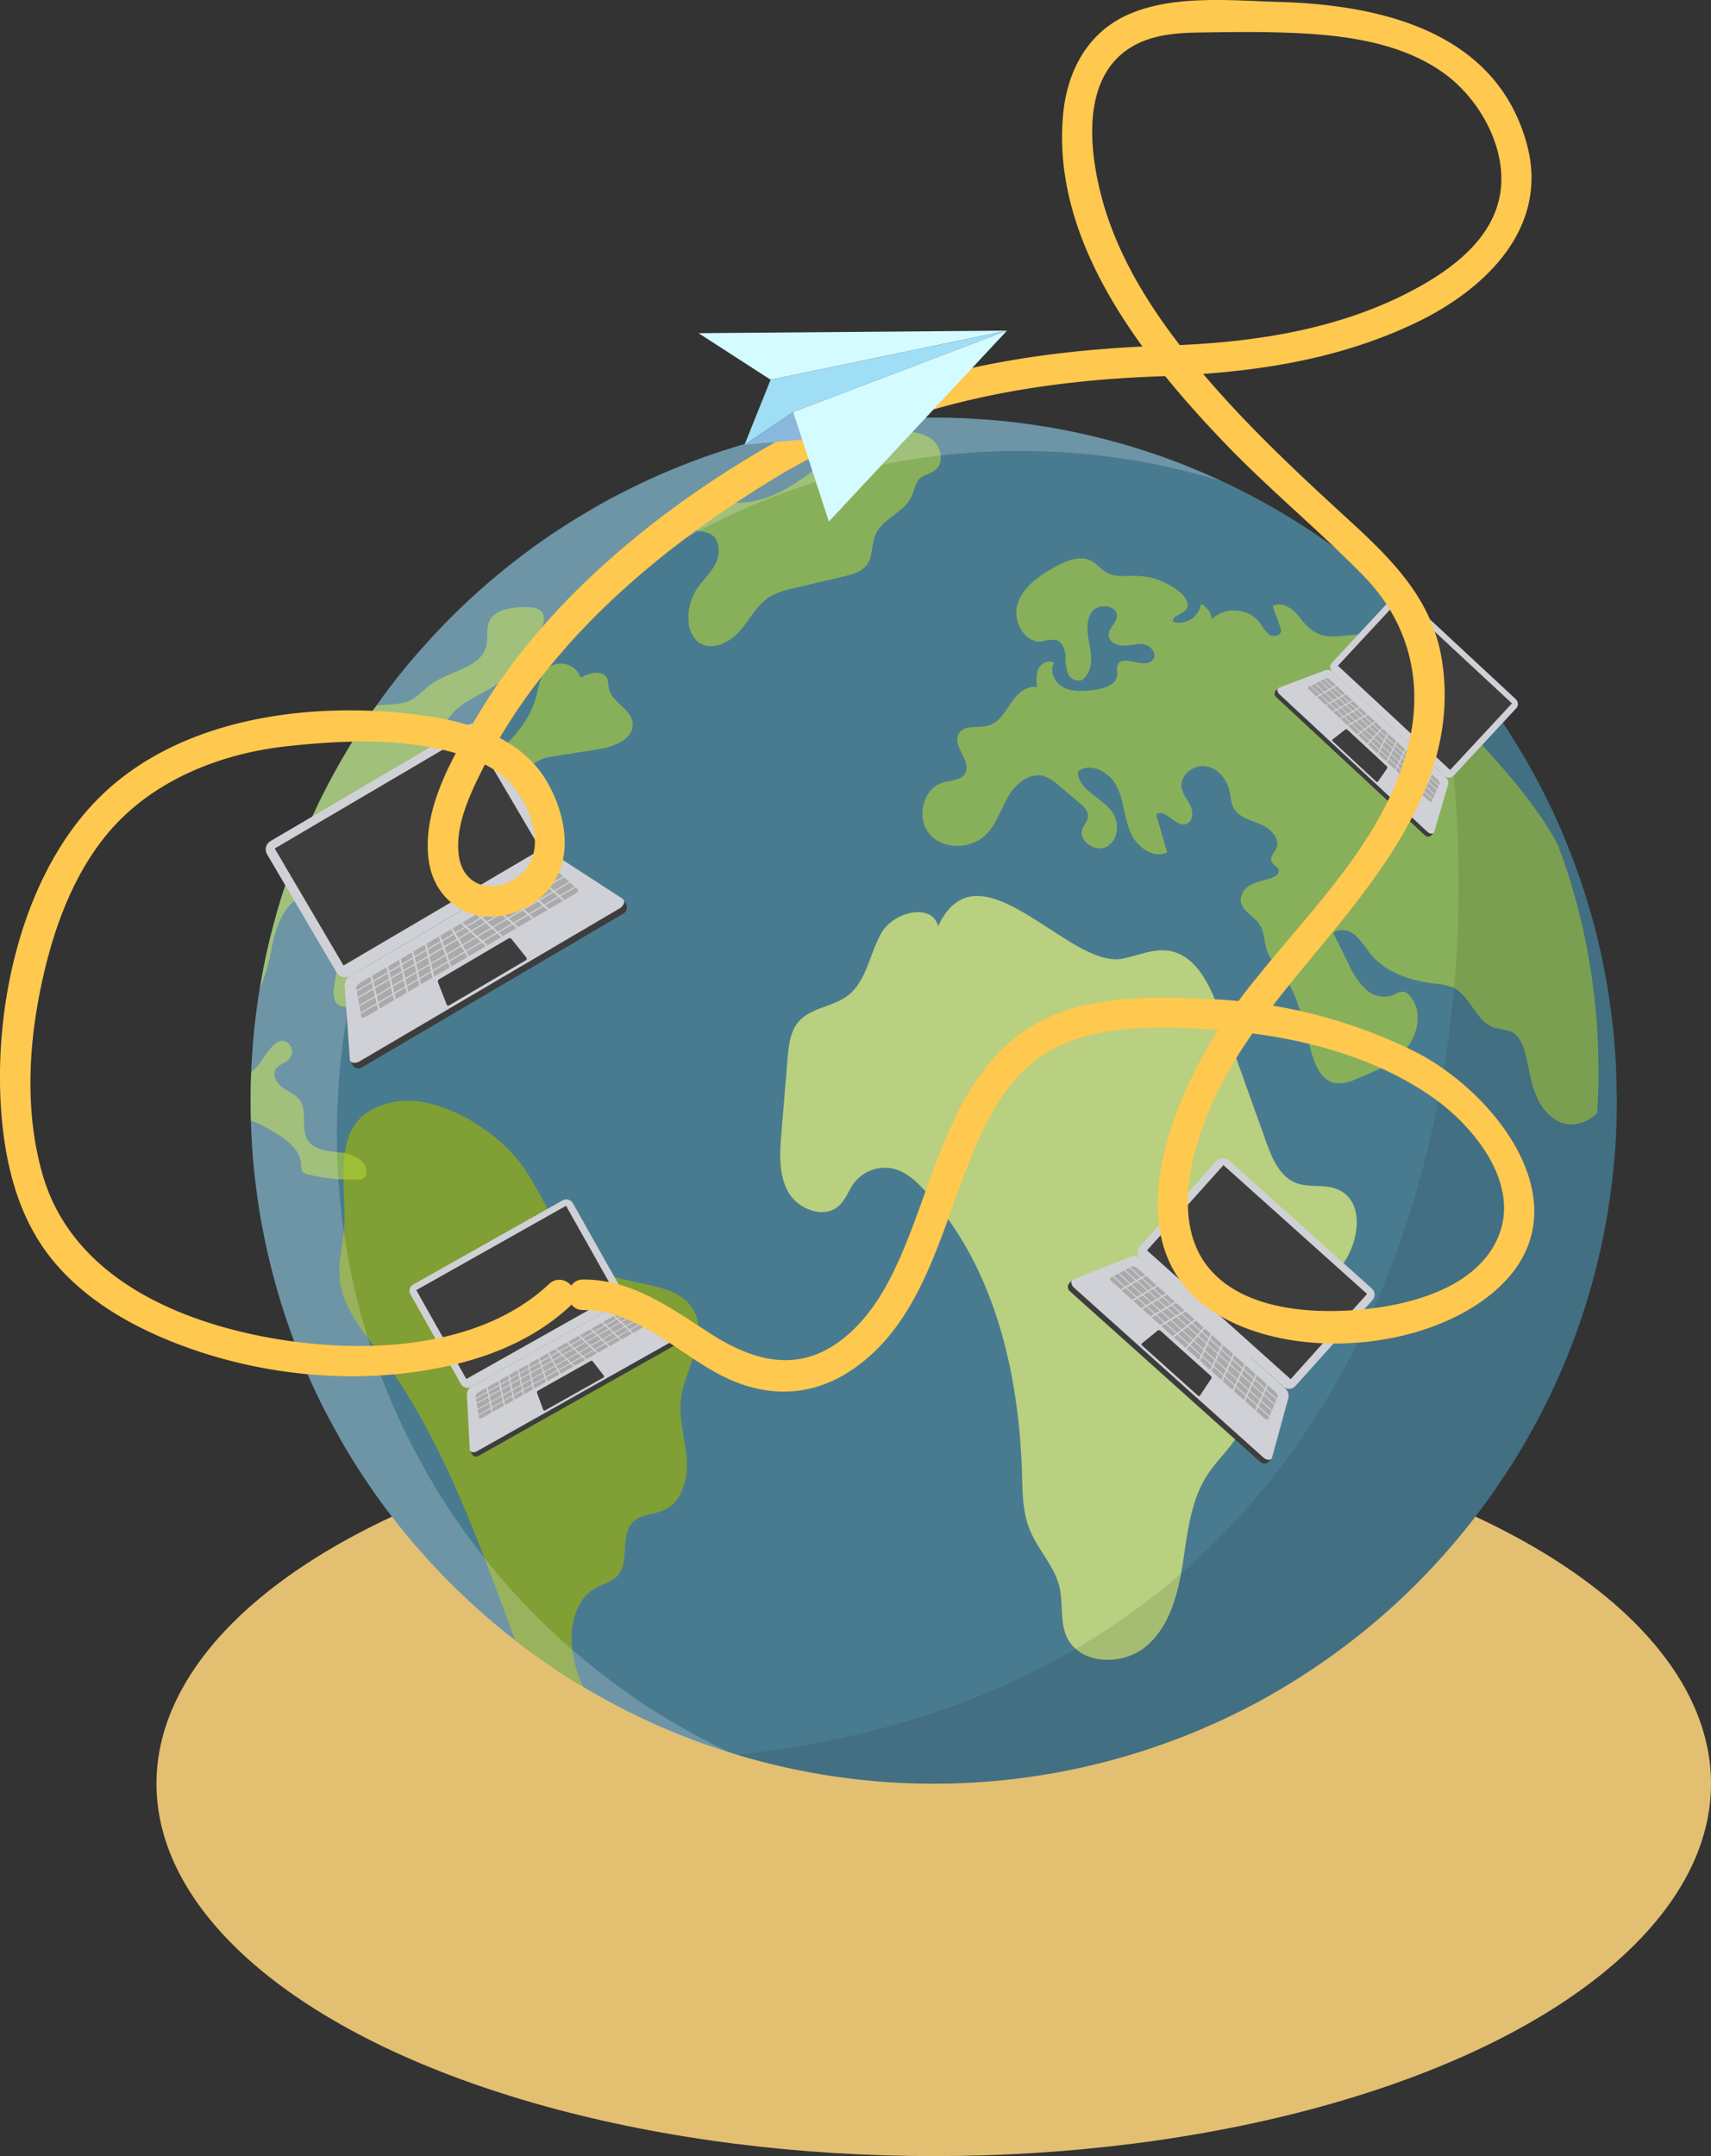 <svg xmlns="http://www.w3.org/2000/svg" width="318.301" height="401.079" viewBox="0 0 318.301 401.079"><rect x="0" y="0" width="318.301" height="401.079" fill="#333333" stroke="none"/><defs><style>.a{fill:#e3bf72;}.b{fill:#497b90;}.c{fill:#89a527;opacity:0.86;}.d{fill:#cbdf7d;opacity:0.85;}.e{fill:#b3d336;opacity:0.6;}.f{fill:#fff;opacity:0.2;}.g{opacity:0.1;}.h{fill:#ce521f;}.i{fill:#ebebeb;}.j{fill:#8e96a3;}.k{fill:#3d3d3d;}.l{fill:#d0d1d6;}.m{fill:#aaa;}.n{fill:#ffc84f;}.o{fill:#d4fbff;}.p{fill:#a0def5;}.q{fill:#8ab8dc;}</style></defs><g transform="translate(-850.576 -228.338)"><ellipse class="a" cx="144.597" cy="69.278" rx="144.597" ry="69.278" transform="translate(879.684 490.862)"/><g transform="translate(897.204 305.986)"><path class="b" d="M1153.995,437.454c0,2.816-.1,5.592-.261,8.367v.02c-.2,2.917-.5,5.813-.885,8.67a125.621,125.621,0,0,1-20.657,54.065c-.9,1.388-1.871,2.735-2.857,4.083-1.931,2.615-3.942,5.169-6.074,7.623a123.435,123.435,0,0,1-9.654,10.077,125.354,125.354,0,0,1-15.789,12.55,127.154,127.154,0,0,1-11.243,6.779h-.021a127.137,127.137,0,0,1-96.243,9.453,125.073,125.073,0,0,1-28.582-12.612c-.784-.462-1.548-.925-2.312-1.407-2.193-1.368-4.324-2.816-6.416-4.324-1.328-.946-2.635-1.911-3.922-2.937h-.02q-4.556-3.529-8.75-7.441a125.811,125.811,0,0,1-8.991-9.253c-2.072-2.333-4.042-4.766-5.893-7.261-1.991-2.594-3.842-5.289-5.612-8.045-1.428-2.233-2.8-4.505-4.043-6.818a121.708,121.708,0,0,1-7.763-16.654,126.628,126.628,0,0,1-8.086-40.327c-.021-.3-.021-.583-.021-.885-.04-1.227-.06-2.474-.06-3.721,0-1.529.02-3.077.08-4.586,0-.241.02-.463.04-.7v-.02c.1-2.656.281-5.25.543-7.865.261-2.554.6-5.088,1.025-7.582a124.476,124.476,0,0,1,4.526-18.6,125.73,125.73,0,0,1,11.023-24.579c1.91-3.279,3.962-6.477,6.175-9.554,1.227-1.77,2.514-3.48,3.842-5.169,1.568-1.971,3.177-3.9,4.887-5.793a126.657,126.657,0,0,1,15.81-14.985c.985-.784,1.991-1.568,3.016-2.333,1.167-.865,2.333-1.729,3.54-2.555.986-.683,1.952-1.347,2.957-1.99.362-.241.7-.483,1.067-.7.945-.6,1.89-1.187,2.855-1.77h.02c1.026-.644,2.052-1.247,3.1-1.83,1.006-.583,2.031-1.147,3.057-1.689l.121-.061c1.066-.563,2.151-1.106,3.238-1.649,1.006-.5,2.032-.986,3.078-1.469,1.227-.563,2.473-1.126,3.74-1.649,1.006-.423,2.032-.845,3.057-1.247l.182-.061c1.126-.442,2.232-.865,3.379-1.267a.153.153,0,0,1,.081-.04c1.106-.382,2.253-.764,3.379-1.146h.02c1.388-.443,2.776-.885,4.2-1.287.844-.241,1.709-.483,2.574-.7q1.3-.362,2.594-.663,2.776-.664,5.612-1.207c.765-.161,1.549-.3,2.313-.423.9-.161,1.79-.3,2.7-.442.885-.141,1.79-.261,2.695-.382s1.811-.221,2.715-.322c.865-.1,1.73-.181,2.615-.241,3.7-.342,7.442-.5,11.223-.5,1.428,0,2.855.02,4.284.08,1.368.04,2.735.1,4.083.2,1.307.08,2.6.182,3.882.3.584.061,1.147.1,1.71.181.241.02.483.041.7.08,1.952.221,3.882.483,5.793.8.462.061.925.141,1.368.221a.847.847,0,0,1,.2.041c1.026.161,2.052.362,3.078.563.04.02.1.02.14.04,2.676.543,5.331,1.167,7.946,1.87,1.327.363,2.634.724,3.942,1.126s2.614.825,3.9,1.267c1.288.422,2.555.885,3.822,1.368,1.146.423,2.272.885,3.4,1.348.985.4,1.971.825,2.956,1.247.7.3,1.389.623,2.072.945a1.875,1.875,0,0,1,.343.161c.764.343,1.529.7,2.272,1.087.6.282,1.187.583,1.77.885,1.167.583,2.333,1.207,3.479,1.85a8.6,8.6,0,0,1,.825.463c.542.281,1.066.583,1.609.9.663.382,1.327.765,1.99,1.187.664.382,1.308.8,1.971,1.207.644.4,1.308.8,1.951,1.247.645.422,1.267.844,1.911,1.287,2.575,1.729,5.089,3.58,7.523,5.531h.02c.886.7,1.75,1.407,2.6,2.131.7.584,1.387,1.167,2.072,1.77.7.6,1.388,1.228,2.071,1.85.785.7,1.549,1.408,2.293,2.152.9.845,1.79,1.73,2.655,2.615.523.543,1.066,1.086,1.569,1.649.181.182.362.362.522.543a.58.58,0,0,1,.182.2c.623.663,1.247,1.327,1.83,2.011a7.277,7.277,0,0,1,.543.6c.563.645,1.126,1.287,1.67,1.931a.02.02,0,0,1,.02.021c.563.623,1.087,1.246,1.569,1.89.463.563.925,1.126,1.368,1.689.644.8,1.267,1.63,1.89,2.474.785,1.046,1.569,2.092,2.313,3.178.583.824,1.167,1.689,1.73,2.534q1.357,2.053,2.655,4.164a123.886,123.886,0,0,1,10.258,20.857c.121.3.222.6.342.9v.02q1.81,4.827,3.218,9.8a123.208,123.208,0,0,1,3.641,17.7c.2,1.428.362,2.856.5,4.3.362,3.58.563,7.18.583,10.841C1153.995,436.287,1153.995,436.87,1153.995,437.454Z" transform="translate(-899.841 -310.377)"/><path class="c" d="M981.892,511.258c.262,3.7-.824,8.005-4.183,9.554-1.87.845-4.223.744-5.732,2.152-2.676,2.535-.483,7.764-3.158,10.3a13.738,13.738,0,0,1-3.4,1.791c-6.014,3.037-5.853,11.887-3.057,18.021.1.221.2.423.3.644-.784-.462-1.548-.925-2.312-1.407-2.193-1.368-4.324-2.816-6.416-4.324-1.328-.946-2.635-1.911-3.922-2.937h-.02c-6.94-18.625-13.477-37.632-25.344-53.482-3.117-4.144-6.7-8.367-7.28-13.516-.4-3.641.8-7.281.864-10.962.041-2.535-.14-5.209-.181-7.764a32.687,32.687,0,0,1,.221-4.927c.624-4.426,2.7-8.026,8.729-9.394,8.327-1.89,19.268,5.009,23.954,11.284,5.23,7.02,7.7,16.956,15.709,20.476,5.733,2.514,13.879,1.609,16.674,7.221,2.494,5.028-1.85,10.68-2.514,16.251C980.4,503.917,981.61,507.578,981.892,511.258Z" transform="translate(-900.775 -317.566)"/><path class="d" d="M1033.3,410.066c-1.056-4.4-8.2-2.748-10.487,1.158s-2.766,9.081-6.386,11.792c-2.762,2.069-6.811,2.192-9.068,4.8-1.587,1.836-1.859,4.432-2.06,6.851q-.573,6.935-1.148,13.872c-.309,3.729-.564,7.719,1.282,10.974s6.67,5.063,9.433,2.539c1.271-1.161,1.807-2.914,2.845-4.288a7.215,7.215,0,0,1,7.42-2.56c2.256.6,4.059,2.266,5.648,3.976,12.931,13.923,17.562,33.746,18.132,52.739.1,3.475.108,7.047,1.386,10.282,1.5,3.79,4.659,6.852,5.587,10.821.714,3.047.043,6.4,1.351,9.241,2.408,5.237,10.446,5.459,14.823,1.708s5.9-9.8,6.781-15.5,1.463-11.7,4.65-16.5c1.977-2.979,4.887-5.362,6.27-8.659,1.933-4.607.5-10.071,2.3-14.735,2.384-6.19,9.424-8.928,14.44-13.268s7.043-14.151.809-16.419c-2.358-.857-5.075-.166-7.415-1.072-3.052-1.183-4.478-4.61-5.58-7.692l-8.689-24.275c-1.744-4.874-4.392-10.524-9.52-11.241-2.9-.406-5.722.98-8.606,1.5C1057.559,417.923,1040.854,393.887,1033.3,410.066Z" transform="translate(-905.412 -315.411)"/><path class="e" d="M921.362,457.365a1.307,1.307,0,0,1-.4,1.006,1.784,1.784,0,0,1-1.247.342c-.865.021-1.73.021-2.6-.02a34.925,34.925,0,0,1-6.457-.9,1.933,1.933,0,0,1-1.186-.6,2.363,2.363,0,0,1-.262-1.348c-.161-2.856-2.916-4.747-5.39-6.175a21.54,21.54,0,0,0-3.922-1.931c-.04-1.227-.06-2.474-.06-3.721,0-1.529.02-3.077.08-4.586,0-.241.02-.463.04-.7v-.02a11.2,11.2,0,0,0,1.026-.965c1.267-1.308,3.822-6.839,6.114-4.124a2.054,2.054,0,0,1,.041,2.515c-.7.9-2.113,1.105-2.655,2.091-.664,1.167.261,2.615,1.347,3.38,1.087.785,2.414,1.266,3.178,2.373,1.468,2.113.061,5.311,1.488,7.462,1.228,1.85,3.842,1.972,6.074,2.213l.765.121C919.371,454.207,921.442,455.394,921.362,457.365Z" transform="translate(-899.841 -316.933)"/><path class="e" d="M970.977,369.112c.422,3-3.42,4.546-6.416,5.009-2.715.422-5.431.844-8.146,1.287a7.524,7.524,0,0,0-3.379,1.087,2.637,2.637,0,0,0-1.006,3.157,7.985,7.985,0,0,0,1.408,1.448c2.253,2.253.4,6.9-2.776,7-1.086.041-2.152-.362-3.238-.4-3.218-.141-5.773,2.7-7.3,5.531s-2.676,6.074-5.25,8.005c-4.143,3.118-11.283,2.394-13.294,7.181-.805,1.931-.382,4.1-.061,6.175.322,2.051.462,4.344-.745,6.054-1.186,1.689-4.284,2.052-5.169.161a4.644,4.644,0,0,1-.12-2.675c.482-2.977.945-5.953,1.407-8.93.342-2.213.644-4.687-.664-6.5-1.831-2.534-5.933-2.292-8.307-.261-2.353,2.032-3.338,5.209-4,8.247a35.789,35.789,0,0,1-2.293,8.005,124.476,124.476,0,0,1,4.526-18.6,125.73,125.73,0,0,1,11.023-24.579c1.91-3.279,3.962-6.477,6.175-9.554.322-.04.644-.08.965-.1,1.81-.141,3.721-.08,5.349-.865,1.509-.744,2.574-2.092,3.943-3.057,3.5-2.494,9.232-2.957,10.178-7.14.321-1.408-.061-2.937.462-4.284.986-2.515,4.344-2.876,7.04-2.837,1.146,0,2.494.161,3.017,1.166a2.879,2.879,0,0,1-.121,2.334,21.866,21.866,0,0,1-9.232,11.344c-3.5,2.132-8.066,3.781-9.031,7.764.483,1.348,2.937,1.247,3.138,2.655.141,1.126-1.307,1.709-1.83,2.715-.765,1.468.985,3.259,2.655,3.178s3.057-1.287,4.284-2.414c3.661-3.4,7.5-7.06,8.83-11.888.563-1.991.765-4.324,2.374-5.651a3.931,3.931,0,0,1,5.973,1.911c1.589-.885,4.063-1.549,4.889.1a8.51,8.51,0,0,1,.342,1.89C967.095,365.351,970.615,366.518,970.977,369.112Z" transform="translate(-899.936 -312.373)"/><path class="e" d="M994.078,326.36c-2.03-.13-4.143-.688-6.046.032s-3.076,3.573-1.438,4.781c.911.672,2.2.485,3.231.961,1.9.881,2.089,3.629,1.161,5.506s-2.6,3.28-3.692,5.065a9.6,9.6,0,0,0-1.369,5.823,5.31,5.31,0,0,0,1.724,3.74c2.293,1.83,5.779.263,7.721-1.936s3.281-5.04,5.8-6.545a14.419,14.419,0,0,1,4.13-1.438l9.607-2.285c1.529-.363,3.181-.8,4.133-2.054,1.2-1.576.85-3.842,1.63-5.664,1.294-3.027,5.315-4.11,6.71-7.092.537-1.147.669-2.549,1.605-3.4.781-.711,1.938-.854,2.776-1.5,1.874-1.435,1.1-4.7-.892-5.971-4.985-3.183-14.16.5-18.468,3.614C1006.863,322,1001.445,326.829,994.078,326.36Z" transform="translate(-904.443 -310.526)"/><path class="e" d="M1157.657,433.328c0,2.66-.1,5.28-.247,7.9v.019a6.9,6.9,0,0,1-4.825,2.146c-2.887-.037-5.262-2.449-6.42-5.109-1.177-2.66-1.443-5.6-2.222-8.4-.418-1.5-1.121-3.1-2.526-3.761a22.6,22.6,0,0,0-3.02-.684c-3.552-1.063-4.521-6.021-7.883-7.56a11.423,11.423,0,0,0-3.381-.7c-4.5-.532-9.156-2.089-11.986-5.622a22.05,22.05,0,0,0-2.773-3.42c-1.158-.93-2.944-1.329-4.065-.38.95,1.9,1.88,3.8,2.812,5.68a14.958,14.958,0,0,0,3.153,4.73,5.088,5.088,0,0,0,5.3,1.14,3.489,3.489,0,0,1,1.786-.627,1.926,1.926,0,0,1,1.158.741c2.45,2.715,1.653,7.218-.741,9.991-2.375,2.754-5.907,4.2-9.308,5.546a7.224,7.224,0,0,1-3.8.741c-2.356-.437-3.61-3-4.293-5.3-1.539-5.09-2.279-10.618-5.433-14.911a18.655,18.655,0,0,1-2.868-4.16c-.646-1.709-.494-3.7-1.52-5.2-1.064-1.577-3.324-2.488-3.475-4.388a3.464,3.464,0,0,1,2.222-3.077c1.215-.589,2.583-.76,3.837-1.273.493-.208,1.044-.57,1.064-1.1,0-.8-1.1-1.121-1.388-1.861-.3-.837.551-1.615.912-2.431.779-1.862-1.16-3.742-3.039-4.5-1.862-.759-4.122-1.31-5-3.134a10.886,10.886,0,0,1-.608-2.716c-.436-2.3-2.128-4.52-4.445-4.9-2.336-.38-4.92,1.69-4.539,4.008.227,1.272,1.177,2.26,1.69,3.438.532,1.177.38,2.926-.836,3.305-2,.609-3.914-3.039-5.585-1.785.684,2.336,1.349,4.673,2.033,7.028-2.622,1.33-5.756-1.083-6.876-3.818-1.121-2.715-1.158-5.831-2.488-8.452-1.33-2.641-4.92-4.6-7.2-2.735-.115,3.381,4.349,4.748,6.325,7.484,1.424,1.975,1.215,5.186-.894,6.439-2.089,1.254-5.413-.93-4.615-3.228.285-.8.949-1.463,1.025-2.318.077-1.064-.817-1.918-1.634-2.6-1.272-1.083-2.545-2.147-3.817-3.21a8.035,8.035,0,0,0-2.716-1.709c-2.622-.76-5.243,1.368-6.63,3.7-1.387,2.356-2.165,5.11-4.084,7.066-2.753,2.85-7.977,3.02-10.561.038-2.6-2.982-1.272-8.567,2.545-9.649,1.444-.4,3.267-.361,4.027-1.634,1.33-2.26-2.469-5.148-1.158-7.427,1.007-1.747,3.666-.949,5.6-1.538,1.919-.589,3-2.527,4.141-4.2,1.121-1.653,2.888-3.324,4.863-2.887a6.085,6.085,0,0,1,.209-3.457c.513-1.063,1.956-1.747,2.906-1.063-.968,1.595.19,3.817,1.881,4.615s3.667.608,5.527.4c1.862-.228,4.2-.912,4.35-2.773.057-.609-.171-1.254.057-1.824.817-2.222,4.92.836,6.5-.95.911-.93-.095-2.583-1.368-2.887-1.254-.323-2.564.151-3.856.19-1.292.057-2.869-.628-2.926-1.918-.057-1.273,1.368-2.184,1.52-3.439.247-2.128-3.362-2.679-4.635-.949-1.254,1.728-.817,4.1-.437,6.211.4,2.109.589,4.6-.968,6.078-.665,1.007-2.394.475-2.964-.589a8.562,8.562,0,0,1-.551-3.552c-.095-1.215-.627-2.583-1.805-2.906a6.43,6.43,0,0,0-2.526.285c-3.305.4-5.6-3.875-4.558-7.029,1.025-3.172,4.026-5.2,6.933-6.818,2.128-1.178,4.767-2.28,6.876-1.083.987.55,1.671,1.5,2.641,2.07,1.671.988,3.741.627,5.66.664a13.192,13.192,0,0,1,8.263,3.21c.855.779,1.652,2.071.988,3-.722.988-2.792,1.2-2.432,2.356a4.12,4.12,0,0,0,5.167-3.325,3.456,3.456,0,0,1,1.994,2.812,6.15,6.15,0,0,1,9.023.74,7.769,7.769,0,0,0,1.672,2.147c.76.494,2.09.247,2.184-.646a1.812,1.812,0,0,0-.152-.836c-.455-1.292-.93-2.564-1.386-3.837,1.767-.949,3.856.532,5.053,2.128,4.445,5.945,7.616,2.374,13.885,3.343,4.235.646,6.1,3.362,8.491,6.648,7.332,10.106,17.02,18.387,23.687,28.948.7,1.1,1.349,2.222,1.956,3.363.019,0,0,.019,0,.019q1.709,4.559,3.039,9.25a116.406,116.406,0,0,1,3.439,16.716c.189,1.349.342,2.7.475,4.065.342,3.381.532,6.781.551,10.238C1157.657,432.226,1157.657,432.777,1157.657,433.328Z" transform="translate(-906.909 -311.86)"/><path class="f" d="M975.469,551.346c-2.192-1.368-4.324-2.816-6.416-4.324a128.395,128.395,0,0,1-21.683-19.631c-2.071-2.333-4.042-4.766-5.893-7.26-1.991-2.6-3.842-5.29-5.612-8.046-1.428-2.233-2.8-4.505-4.043-6.818a121.776,121.776,0,0,1-7.763-16.654,126.627,126.627,0,0,1-8.086-40.328c-.061-1.529-.08-3.057-.08-4.606,0-1.529.02-3.077.08-4.586.1-2.9.3-5.753.583-8.589a126.5,126.5,0,0,1,16.574-50.766,128.91,128.91,0,0,1,10.017-14.722c1.568-1.971,3.177-3.9,4.888-5.793a126.638,126.638,0,0,1,15.809-14.985c.985-.784,1.991-1.568,3.017-2.333,1.166-.864,2.333-1.729,3.54-2.555.985-.683,1.951-1.347,2.957-1.99.362-.241.7-.483,1.066-.7.946-.6,1.891-1.187,2.856-1.77h.021c1.026-.644,2.051-1.247,3.1-1.83,1.006-.583,2.032-1.146,3.057-1.689l.121-.061c1.066-.563,2.152-1.106,3.238-1.649,1.006-.5,2.032-.986,3.078-1.469,1.227-.563,2.474-1.126,3.74-1.649,1.006-.423,2.032-.845,3.058-1.247l.181-.061c1.126-.442,2.233-.865,3.379-1.267a.153.153,0,0,1,.08-.04c1.106-.382,2.253-.764,3.379-1.146h.02c1.388-.443,2.776-.885,4.2-1.287.845-.241,1.709-.483,2.574-.7q1.3-.362,2.594-.663,2.776-.664,5.612-1.207c.765-.161,1.549-.3,2.313-.423.9-.161,1.791-.3,2.7-.442.885-.141,1.79-.261,2.695-.382s1.811-.221,2.715-.322c.865-.1,1.73-.181,2.615-.241,3.7-.342,7.442-.5,11.223-.5,1.428,0,2.856.02,4.284.08,1.369.04,2.735.1,4.083.2,1.308.08,2.6.182,3.882.3.583.061,1.146.1,1.709.181.241.02.483.041.7.08,1.951.221,3.881.483,5.792.8.463.061.926.141,1.368.221a.853.853,0,0,1,.2.041c1.025.161,2.051.362,3.077.563.04.02.1.02.141.04,2.675.543,5.33,1.167,7.945,1.871,1.327.362,2.635.724,3.942,1.125.107.033.212.071.318.1a1.658,1.658,0,0,0-.22-.1c-.683-.322-1.368-.644-2.072-.945-.985-.423-1.971-.845-2.956-1.247-1.127-.463-2.254-.926-3.4-1.348-1.267-.483-2.534-.945-3.822-1.368-1.287-.442-2.594-.864-3.9-1.267s-2.615-.764-3.942-1.126c-2.615-.7-5.27-1.327-7.946-1.87-.04-.02-.1-.02-.14-.041-1.026-.2-2.052-.4-3.078-.563a.891.891,0,0,0-.2-.04c-.443-.08-.906-.161-1.368-.221-1.911-.322-3.842-.583-5.793-.8-.22-.04-.462-.061-.7-.08-.563-.08-1.126-.12-1.71-.181-1.286-.121-2.574-.221-3.882-.3-1.348-.1-2.715-.161-4.083-.2-1.428-.061-2.856-.08-4.284-.08-3.781,0-7.523.161-11.223.5-.885.061-1.75.141-2.615.241-.9.1-1.811.2-2.715.322s-1.81.241-2.695.382c-.906.141-1.791.281-2.7.442-.765.121-1.548.262-2.313.423q-2.835.542-5.612,1.207-1.3.3-2.594.663c-.865.221-1.73.463-2.574.7-1.428.4-2.816.844-4.2,1.287h-.02c-1.126.381-2.272.764-3.379,1.146a.149.149,0,0,0-.081.041c-1.147.4-2.253.824-3.379,1.266l-.182.061c-1.025.4-2.051.824-3.057,1.247-1.267.522-2.514,1.086-3.74,1.649-1.046.483-2.072.965-3.078,1.468-1.087.543-2.172,1.087-3.238,1.65l-.121.061c-1.026.543-2.051,1.106-3.057,1.689-1.046.583-2.072,1.187-3.1,1.831h-.02c-.965.583-1.91,1.166-2.855,1.77-.363.221-.7.463-1.067.7-1.005.644-1.971,1.307-2.957,1.991-1.207.824-2.373,1.689-3.54,2.554-1.025.765-2.031,1.548-3.016,2.333a126.726,126.726,0,0,0-15.81,14.985c-1.709,1.891-3.318,3.822-4.887,5.793a128.918,128.918,0,0,0-10.017,14.722A126.495,126.495,0,0,0,900.5,424.33c-.282,2.836-.483,5.692-.583,8.588-.061,1.508-.08,3.057-.08,4.586,0,1.548.02,3.077.08,4.606a126.628,126.628,0,0,0,8.086,40.328,121.71,121.71,0,0,0,7.763,16.654c1.247,2.313,2.615,4.586,4.043,6.818,1.77,2.755,3.62,5.451,5.612,8.046,1.85,2.494,3.821,4.927,5.893,7.26A128.285,128.285,0,0,0,953,540.847c2.092,1.509,4.223,2.957,6.416,4.324a126.3,126.3,0,0,0,30.055,13.781A126.785,126.785,0,0,1,975.469,551.346Z" transform="translate(-899.841 -310.38)"/><path class="g" d="M1159.111,439.7c0,2.816-.1,5.592-.261,8.367v.02c-.2,2.917-.5,5.813-.885,8.67a125.621,125.621,0,0,1-20.657,54.065c-.9,1.388-1.871,2.735-2.857,4.083-1.931,2.615-3.942,5.169-6.074,7.623a123.455,123.455,0,0,1-9.654,10.077,125.354,125.354,0,0,1-15.789,12.55,127.154,127.154,0,0,1-11.243,6.779h-.021a127.137,127.137,0,0,1-96.243,9.453c127.889-13.73,145.916-139.826,128.807-209.1.181.182.362.362.522.543a.58.58,0,0,1,.182.2c.623.663,1.247,1.327,1.83,2.011a7.277,7.277,0,0,1,.543.6c.563.645,1.126,1.287,1.67,1.931a.02.02,0,0,1,.02.021c.563.623,1.087,1.246,1.569,1.89.463.563.925,1.126,1.368,1.689.644.8,1.267,1.63,1.89,2.474.785,1.046,1.569,2.092,2.313,3.178.583.824,1.167,1.689,1.73,2.534q1.357,2.053,2.655,4.164a123.886,123.886,0,0,1,10.258,20.857c.121.3.222.6.342.9v.02q1.81,4.827,3.218,9.8a123.208,123.208,0,0,1,3.641,17.7c.2,1.428.362,2.856.5,4.3.362,3.58.563,7.18.583,10.841C1159.111,438.53,1159.111,439.113,1159.111,439.7Z" transform="translate(-904.957 -312.62)"/></g><g transform="translate(899.349 362.327)"><g transform="translate(10.003 38.387)"><path class="h" d="M912.943,411.05h0a.171.171,0,0,1-.2-.136l-.071-.392.333-.061.071.392A.171.171,0,0,1,912.943,411.05Z" transform="translate(-912.675 -410.461)"/></g><g transform="translate(11.858 38.055)"><path class="h" d="M914.9,410.695h0a.169.169,0,0,1-.2-.136l-.07-.392a1.467,1.467,0,0,1,.333-.056l.07.388A.168.168,0,0,1,914.9,410.695Z" transform="translate(-914.635 -410.111)"/></g><g transform="translate(9.927 38.164)"><path class="i" d="M912.871,410.991h0a.169.169,0,0,1-.2-.136l-.078-.429a.17.17,0,0,1,.136-.2h0a.171.171,0,0,1,.2.136l.078.43A.17.17,0,0,1,912.871,410.991Z" transform="translate(-912.595 -410.226)"/></g><g transform="translate(11.778 37.83)"><path class="i" d="M914.827,410.638h0a.171.171,0,0,1-.2-.136l-.078-.429a.171.171,0,0,1,.136-.2h0a.17.17,0,0,1,.2.136l.078.429A.17.17,0,0,1,914.827,410.638Z" transform="translate(-914.55 -409.873)"/></g><g transform="translate(11.816 42.312)"><rect class="j" width="1.109" height="0.719" transform="matrix(0.984, -0.178, 0.178, 0.984, 0, 0.197)"/></g><g transform="translate(11.622 41.047)"><rect class="j" width="1.109" height="0.719" transform="translate(0 0.197) rotate(-10.245)"/></g><g transform="translate(15.939 26.647)"><path class="k" d="M970.172,407.39l-48.54,28.549a1.253,1.253,0,0,1-1.792-.378l-.428-.728-.461-12.942a1.964,1.964,0,0,1,.963-1.831l37.145-21.847c.694-.408,3.025.059,3.7.5l9.638,6.358.189.321A1.342,1.342,0,0,1,970.172,407.39Z" transform="translate(-918.947 -398.057)"/></g><g transform="translate(15.339 25.481)"><path class="l" d="M969.538,406.294,921,434.842c-.539.317-1.7.366-1.713-.411l-.967-13.637a1.962,1.962,0,0,1,.963-1.83l37.145-21.847a2.121,2.121,0,0,1,2.232.049L969.95,404.5C970.7,404.945,970.13,405.946,969.538,406.294Z" transform="translate(-918.313 -396.825)"/></g><rect class="l" width="46.116" height="29.141" rx="1.781" transform="translate(0 23.379) rotate(-30.461)"/><g transform="translate(2.332 2.276)"><rect class="k" width="42.559" height="25.251" transform="translate(0 21.575) rotate(-30.461)"/></g><g transform="translate(32.683 40.528)"><path class="k" d="M953.017,416.824l-14.3,8.412a.3.3,0,0,1-.431-.149l-1.612-4.122a.486.486,0,0,1,.206-.6l12.9-7.587a.427.427,0,0,1,.55.1l2.781,3.463A.323.323,0,0,1,953.017,416.824Z" transform="translate(-936.638 -412.723)"/></g><g transform="translate(17.488 27.827)"><path class="m" d="M961.295,403.739l-38.861,22.856c-.432.254-.857.281-.9.059l-.948-5.362c-.051-.29.323-.744.881-1.073L956.522,399.6c.5-.292,1.01-.383,1.206-.214l4.1,3.539C962,403.089,961.753,403.469,961.295,403.739Z" transform="translate(-920.584 -399.305)"/></g><g transform="translate(15.946 27.355)"><rect class="l" width="47.015" height="0.237" transform="translate(0 23.835) rotate(-30.461)"/><g transform="translate(0.602 1.023)"><rect class="l" width="47.015" height="0.237" transform="translate(0 23.835) rotate(-30.461)"/></g><g transform="translate(1.324 2.251)"><rect class="l" width="47.015" height="0.237" transform="translate(0 23.835) rotate(-30.461)"/></g><g transform="translate(1.986 3.377)"><rect class="l" width="47.015" height="0.237" transform="translate(0 23.835) rotate(-30.461)"/></g><g transform="translate(3.949 19.237)"><rect class="l" width="0.356" height="7.836" transform="matrix(0.974, -0.225, 0.225, 0.974, 0, 0.08)"/></g><g transform="translate(6.917 17.492)"><rect class="l" width="0.356" height="7.836" transform="matrix(0.974, -0.225, 0.225, 0.974, 0, 0.08)"/></g><g transform="translate(9.271 16.108)"><rect class="l" width="0.356" height="7.836" transform="matrix(0.974, -0.225, 0.225, 0.974, 0, 0.08)"/></g><g transform="translate(11.624 14.723)"><rect class="l" width="0.356" height="7.836" transform="matrix(0.974, -0.225, 0.225, 0.974, 0, 0.08)"/></g><g transform="translate(14.081 13.279)"><rect class="l" width="0.356" height="7.836" transform="matrix(0.974, -0.225, 0.225, 0.974, 0, 0.08)"/></g><g transform="translate(16.528 11.698)"><rect class="l" width="0.356" height="7.836" transform="translate(0 0.119) rotate(-19.483)"/></g><g transform="translate(18.626 10.358)"><rect class="l" width="0.356" height="7.836" transform="translate(0 0.181) rotate(-30.461)"/></g><g transform="translate(34.625 1.136)"><rect class="l" width="0.356" height="7.836" transform="translate(0 0.264) rotate(-47.9)"/></g><g transform="translate(31.759 2.821)"><rect class="l" width="0.356" height="7.836" transform="translate(0 0.264) rotate(-47.9)"/></g><g transform="translate(28.894 4.506)"><rect class="l" width="0.356" height="7.836" transform="translate(0 0.264) rotate(-47.9)"/></g><g transform="translate(26.028 6.192)"><rect class="l" width="0.356" height="7.836" transform="translate(0 0.264) rotate(-47.9)"/></g><g transform="translate(23.163 7.877)"><rect class="l" width="0.356" height="7.836" transform="translate(0 0.264) rotate(-47.9)"/></g><g transform="translate(20.298 9.562)"><rect class="l" width="0.356" height="7.836" transform="translate(0 0.264) rotate(-47.9)"/></g></g></g><g transform="translate(1087.689 338.205)"><g transform="translate(15.099 9.305)"><path class="h" d="M1117.062,354.522h0a.113.113,0,0,1,.05-.152l.238-.12.1.2-.238.121A.114.114,0,0,1,1117.062,354.522Z" transform="translate(-1117.05 -354.249)"/></g><g transform="translate(15.669 10.43)"><path class="h" d="M1117.665,355.711h0a.114.114,0,0,1,.049-.152l.239-.12c.015-.009.1.2.1.2l-.236.12A.113.113,0,0,1,1117.665,355.711Z" transform="translate(-1117.653 -355.438)"/></g><g transform="translate(15.116 9.23)"><path class="i" d="M1117.08,354.466h0a.114.114,0,0,1,.049-.152l.26-.132a.114.114,0,0,1,.152.049h0a.114.114,0,0,1-.05.152l-.26.132A.113.113,0,0,1,1117.08,354.466Z" transform="translate(-1117.068 -354.17)"/></g><g transform="translate(15.685 10.352)"><path class="i" d="M1117.681,355.652h0a.112.112,0,0,1,.05-.151l.26-.133a.112.112,0,0,1,.151.05h0a.114.114,0,0,1-.049.152l-.26.132A.113.113,0,0,1,1117.681,355.652Z" transform="translate(-1117.669 -355.356)"/></g><g transform="translate(12.711 11.246)"><rect class="j" width="0.481" height="0.742" transform="translate(0 0.218) rotate(-26.88)"/></g><g transform="translate(13.485 10.879)"><rect class="j" width="0.481" height="0.742" transform="translate(0 0.218) rotate(-26.88)"/></g><g transform="translate(0 15.337)"><path class="k" d="M1129.034,390.784l-27.616-25.665a.839.839,0,0,1-.1-1.222l.385-.414,8.214-2.777a1.314,1.314,0,0,1,1.358.267l21.134,19.64a3.808,3.808,0,0,1,.39,2.468l-2.231,7.4-.169.182A.9.9,0,0,1,1129.034,390.784Z" transform="translate(-1101.098 -360.623)"/></g><g transform="translate(0.522 14.755)"><path class="l" d="M1129.61,390.169,1101.993,364.5c-.307-.285-.561-1.023-.064-1.177l8.562-3.234a1.314,1.314,0,0,1,1.358.267L1132.982,380a1.42,1.42,0,0,1,.4,1.441l-2.537,8.648C1130.7,390.657,1129.946,390.482,1129.61,390.169Z" transform="translate(-1101.649 -360.008)"/></g><g transform="translate(9.866)"><rect class="l" width="19.509" height="30.874" rx="1.193" transform="translate(0 14.291) rotate(-47.097)"/></g><g transform="translate(11.783 1.586)"><rect class="k" width="16.905" height="28.492" transform="translate(0 12.383) rotate(-47.097)"/></g><g transform="translate(10.718 25.784)"><path class="k" d="M1120.622,381.42l-8.137-7.562a.2.2,0,0,1,.013-.3l2.335-1.825a.325.325,0,0,1,.421.018l7.34,6.821a.286.286,0,0,1,.041.372l-1.689,2.448A.217.217,0,0,1,1120.622,381.42Z" transform="translate(-1112.421 -371.66)"/></g><g transform="translate(6.224 16.263)"><path class="m" d="M1130.052,384.373l-22.109-20.548c-.245-.227-.345-.5-.209-.564l3.258-1.635c.175-.088.538.064.856.36l19.942,18.534c.282.262.439.575.368.733l-1.484,3.31C1130.606,384.7,1130.314,384.616,1130.052,384.373Z" transform="translate(-1107.673 -361.601)"/></g><g transform="translate(6.47 15.559)"><g transform="translate(1.786)"><rect class="l" width="31.476" height="0.159" transform="translate(0.108 0) rotate(42.903)"/></g><g transform="translate(1.244 0.582)"><rect class="l" width="31.476" height="0.159" transform="translate(0.108 0) rotate(42.903)"/></g><g transform="translate(0.595 1.281)"><rect class="l" width="31.476" height="0.159" transform="translate(0.108 0) rotate(42.903)"/></g><g transform="translate(0 1.921)"><rect class="l" width="31.476" height="0.159" transform="translate(0.108 0) rotate(42.903)"/></g><g transform="translate(0.99 1.667)"><rect class="l" width="0.238" height="5.246" transform="translate(4.559 0) rotate(60.342)"/></g><g transform="translate(2.678 3.237)"><rect class="l" width="0.238" height="5.246" transform="translate(4.559 0) rotate(60.342)"/></g><g transform="translate(4.017 4.481)"><rect class="l" width="0.238" height="5.246" transform="translate(4.559 0) rotate(60.342)"/></g><g transform="translate(5.356 5.726)"><rect class="l" width="0.238" height="5.246" transform="translate(4.559 0) rotate(60.342)"/></g><g transform="translate(6.754 7.024)"><rect class="l" width="0.238" height="5.246" transform="translate(4.559 0) rotate(60.342)"/></g><g transform="translate(8.533 8.298)"><rect class="l" width="0.238" height="5.246" transform="matrix(0.589, 0.808, -0.808, 0.589, 4.238, 0)"/></g><g transform="translate(10.421 9.399)"><rect class="l" width="0.238" height="5.246" transform="translate(3.571 0) rotate(42.903)"/></g><g transform="translate(20.666 17.911)"><rect class="l" width="0.238" height="5.246" transform="matrix(0.903, 0.43, -0.43, 0.903, 2.256, 0)"/></g><g transform="translate(19.035 16.396)"><rect class="l" width="0.238" height="5.246" transform="matrix(0.903, 0.43, -0.43, 0.903, 2.256, 0)"/></g><g transform="translate(17.405 14.88)"><rect class="l" width="0.238" height="5.246" transform="matrix(0.903, 0.43, -0.43, 0.903, 2.256, 0)"/></g><g transform="translate(15.775 13.365)"><rect class="l" width="0.238" height="5.246" transform="matrix(0.903, 0.43, -0.43, 0.903, 2.256, 0)"/></g><g transform="translate(14.145 11.85)"><rect class="l" width="0.238" height="5.246" transform="matrix(0.903, 0.43, -0.43, 0.903, 2.256, 0)"/></g><g transform="translate(12.514 10.335)"><rect class="l" width="0.238" height="5.246" transform="matrix(0.903, 0.43, -0.43, 0.903, 2.256, 0)"/></g></g></g><g transform="translate(926.274 450.942)"><g transform="translate(7.301 28.417)"><path class="h" d="M938.461,494h0a.127.127,0,0,1-.146-.105l-.047-.3.251-.041.047.3A.127.127,0,0,1,938.461,494Z" transform="translate(-938.268 -493.554)"/></g><g transform="translate(8.698 28.195)"><path class="h" d="M939.937,493.757h0a.128.128,0,0,1-.145-.105l-.048-.3a1.081,1.081,0,0,1,.252-.038l.047.292A.129.129,0,0,1,939.937,493.757Z" transform="translate(-939.744 -493.319)"/></g><g transform="translate(7.245 28.247)"><path class="i" d="M938.409,493.95h0a.129.129,0,0,1-.146-.106l-.052-.323a.127.127,0,0,1,.105-.146h0a.127.127,0,0,1,.146.105l.052.324A.127.127,0,0,1,938.409,493.95Z" transform="translate(-938.209 -493.374)"/></g><g transform="translate(8.639 28.022)"><path class="i" d="M939.882,493.712h0a.126.126,0,0,1-.145-.105l-.053-.324a.129.129,0,0,1,.106-.146h0a.128.128,0,0,1,.145.105l.052.324A.127.127,0,0,1,939.882,493.712Z" transform="translate(-939.682 -493.136)"/></g><g transform="translate(8.604 31.402)"><rect class="j" width="0.833" height="0.54" transform="translate(0 0.133) rotate(-9.164)"/></g><g transform="translate(8.476 30.449)"><rect class="j" width="0.833" height="0.54" transform="translate(0 0.133) rotate(-9.164)"/></g><g transform="translate(11.59 20.23)"><path class="k" d="M981.482,492.089l-36.865,20.756a.941.941,0,0,1-1.34-.309l-.311-.553-.163-9.728a1.475,1.475,0,0,1,.749-1.361l28.212-15.884a4.271,4.271,0,0,1,2.771.425l7.15,4.912.137.244A1.009,1.009,0,0,1,981.482,492.089Z" transform="translate(-942.8 -484.904)"/></g><g transform="translate(11.154 19.348)"><path class="l" d="M981.021,491.256l-36.865,20.756c-.409.23-1.285.251-1.281-.333l-.534-10.257a1.474,1.474,0,0,1,.75-1.361L971.3,484.177a1.593,1.593,0,0,1,1.675.069l8.378,5.665C981.914,490.259,981.469,491,981.021,491.256Z" transform="translate(-942.339 -483.972)"/></g><rect class="l" width="34.646" height="21.892" rx="1.338" transform="translate(0 16.998) rotate(-29.381)"/><g transform="translate(1.745 1.699)"><rect class="k" width="31.973" height="18.97" transform="translate(0 15.686) rotate(-29.381)"/></g><g transform="translate(24.192 30.531)"><path class="k" d="M968.473,498.911l-10.862,6.116a.226.226,0,0,1-.322-.118l-1.153-3.12a.365.365,0,0,1,.164-.444l9.8-5.517a.322.322,0,0,1,.412.083l2.04,2.642A.243.243,0,0,1,968.473,498.911Z" transform="translate(-956.114 -495.788)"/></g><g transform="translate(12.762 21.109)"><path class="m" d="M974.866,489.219l-29.514,16.617c-.327.184-.648.2-.675.03l-.636-4.04c-.034-.218.254-.555.678-.793l26.621-14.988c.378-.212.765-.274.91-.144l3.032,2.716C975.408,488.74,975.214,489.023,974.866,489.219Z" transform="translate(-944.038 -485.833)"/></g><g transform="translate(11.584 20.784)"><rect class="l" width="35.321" height="0.178" transform="translate(0 17.329) rotate(-29.381)"/><g transform="translate(0.438 0.777)"><rect class="l" width="35.321" height="0.178" transform="translate(0 17.329) rotate(-29.381)"/></g><g transform="translate(0.963 1.71)"><rect class="l" width="35.321" height="0.178" transform="translate(0 17.329) rotate(-29.381)"/></g><g transform="translate(1.444 2.565)"><rect class="l" width="35.321" height="0.178" transform="translate(0 17.329) rotate(-29.381)"/></g><g transform="translate(3.03 13.937)"><rect class="l" width="0.268" height="5.887" transform="translate(0 0.055) rotate(-11.942)"/></g><g transform="translate(5.284 12.668)"><rect class="l" width="0.268" height="5.887" transform="translate(0 0.055) rotate(-11.942)"/></g><g transform="translate(7.072 11.661)"><rect class="l" width="0.268" height="5.887" transform="translate(0 0.055) rotate(-11.942)"/></g><g transform="translate(8.859 10.655)"><rect class="l" width="0.268" height="5.887" transform="translate(0 0.055) rotate(-11.942)"/></g><g transform="translate(10.725 9.604)"><rect class="l" width="0.268" height="5.887" transform="translate(0 0.055) rotate(-11.942)"/></g><g transform="translate(12.585 8.451)"><rect class="l" width="0.268" height="5.887" transform="translate(0 0.084) rotate(-18.403)"/></g><g transform="translate(14.179 7.475)"><rect class="l" width="0.268" height="5.887" transform="translate(0 0.131) rotate(-29.381)"/></g><g transform="translate(26.326 0.773)"><rect class="l" width="0.268" height="5.887" transform="translate(0 0.195) rotate(-46.82)"/></g><g transform="translate(24.15 1.998)"><rect class="l" width="0.268" height="5.887" transform="translate(0 0.195) rotate(-46.82)"/></g><g transform="translate(21.973 3.223)"><rect class="l" width="0.268" height="5.887" transform="translate(0 0.195) rotate(-46.82)"/></g><g transform="translate(19.797 4.449)"><rect class="l" width="0.268" height="5.887" transform="translate(0 0.195) rotate(-46.82)"/></g><g transform="translate(17.621 5.674)"><rect class="l" width="0.268" height="5.887" transform="translate(0 0.195) rotate(-46.82)"/></g><g transform="translate(15.445 6.899)"><rect class="l" width="0.268" height="5.887" transform="translate(0 0.195) rotate(-46.82)"/></g></g></g><g transform="translate(1049.236 443.085)"><g transform="translate(18.8 11.892)"><path class="h" d="M1080.349,468.143h0a.143.143,0,0,1,.06-.192l.3-.157.133.252-.3.157A.143.143,0,0,1,1080.349,468.143Z" transform="translate(-1080.333 -467.794)"/></g><g transform="translate(19.543 13.296)"><path class="h" d="M1081.135,469.627h0a.142.142,0,0,1,.06-.192l.3-.157c.02-.01.131.254.131.254l-.293.155A.143.143,0,0,1,1081.135,469.627Z" transform="translate(-1081.118 -469.278)"/></g><g transform="translate(18.82 11.796)"><path class="i" d="M1080.37,468.073h0a.144.144,0,0,1,.06-.193l.325-.172a.144.144,0,0,1,.193.06h0a.144.144,0,0,1-.06.193l-.325.171A.143.143,0,0,1,1080.37,468.073Z" transform="translate(-1080.354 -467.692)"/></g><g transform="translate(19.562 13.197)"><path class="i" d="M1081.154,469.554h0a.144.144,0,0,1,.06-.193l.325-.172a.144.144,0,0,1,.193.06h0a.142.142,0,0,1-.06.192l-.325.172A.143.143,0,0,1,1081.154,469.554Z" transform="translate(-1081.138 -469.173)"/></g><g transform="translate(15.836 14.387)"><rect class="j" width="0.606" height="0.935" transform="translate(0 0.284) rotate(-27.899)"/></g><g transform="translate(16.803 13.908)"><rect class="j" width="0.606" height="0.935" transform="translate(0 0.284) rotate(-27.899)"/></g><g transform="translate(0 19.626)"><path class="k" d="M1096.244,513.534l-35.356-31.705a1.055,1.055,0,0,1-.154-1.536l.475-.53,10.282-3.68a1.655,1.655,0,0,1,1.717.3l27.055,24.263a4.791,4.791,0,0,1,.548,3.1l-2.645,9.371-.209.234A1.132,1.132,0,0,1,1096.244,513.534Z" transform="translate(-1060.47 -475.966)"/></g><g transform="translate(0.641 18.881)"><path class="l" d="M1096.954,512.746,1061.6,481.041c-.393-.352-.731-1.276-.108-1.481L1072.2,475.3a1.653,1.653,0,0,1,1.716.3l27.056,24.263a1.787,1.787,0,0,1,.531,1.806l-3,10.949C1098.337,513.337,1097.385,513.133,1096.954,512.746Z" transform="translate(-1061.147 -475.178)"/></g><g transform="translate(12.316)"><rect class="l" width="24.574" height="38.89" rx="1.502" transform="translate(0 18.295) rotate(-48.116)"/></g><g transform="translate(14.723 1.995)"><rect class="k" width="21.294" height="35.89" transform="translate(0 15.853) rotate(-48.116)"/></g><g transform="translate(13.692 32.692)"><path class="k" d="M1085.438,501.938,1075.02,492.6a.253.253,0,0,1,.01-.384l2.9-2.35a.41.41,0,0,1,.532.013l9.4,8.426a.36.36,0,0,1,.059.468l-2.072,3.121A.273.273,0,0,1,1085.438,501.938Z" transform="translate(-1074.937 -489.77)"/></g><g transform="translate(7.813 20.784)"><path class="m" d="M1097.38,505.445l-28.305-25.384c-.314-.282-.446-.617-.276-.706l4.066-2.132c.22-.115.681.068,1.088.433l25.531,22.9c.361.324.566.714.481.914l-1.8,4.2C1098.085,505.849,1097.714,505.744,1097.38,505.445Z" transform="translate(-1068.724 -477.189)"/></g><g transform="translate(8.113 19.927)"><g transform="translate(2.206)"><rect class="l" width="39.648" height="0.2" transform="translate(0.134 0) rotate(41.884)"/></g><g transform="translate(1.537 0.745)"><rect class="l" width="39.648" height="0.2" transform="translate(0.134 0) rotate(41.884)"/></g><g transform="translate(0.735 1.64)"><rect class="l" width="39.648" height="0.2" transform="translate(0.134 0) rotate(41.884)"/></g><g transform="translate(0 2.46)"><rect class="l" width="39.648" height="0.2" transform="translate(0.134 0) rotate(41.884)"/></g><g transform="translate(1.296 2.018)"><rect class="l" width="0.3" height="6.608" transform="translate(5.683 0) rotate(59.324)"/></g><g transform="translate(3.458 3.957)"><rect class="l" width="0.3" height="6.608" transform="translate(5.683 0) rotate(59.324)"/></g><g transform="translate(5.172 5.494)"><rect class="l" width="0.3" height="6.608" transform="translate(5.683 0) rotate(59.324)"/></g><g transform="translate(6.887 7.032)"><rect class="l" width="0.3" height="6.608" transform="translate(5.683 0) rotate(59.324)"/></g><g transform="translate(8.676 8.636)"><rect class="l" width="0.3" height="6.608" transform="translate(5.683 0) rotate(59.324)"/></g><g transform="translate(10.956 10.208)"><rect class="l" width="0.3" height="6.608" transform="matrix(0.604, 0.797, -0.797, 0.604, 5.268, 0)"/></g><g transform="translate(13.376 11.567)"><rect class="l" width="0.3" height="6.608" transform="translate(4.412 0) rotate(41.884)"/></g><g transform="translate(26.489 22.086)"><rect class="l" width="0.3" height="6.608" transform="matrix(0.91, 0.414, -0.414, 0.91, 2.735, 0)"/></g><g transform="translate(24.402 20.215)"><rect class="l" width="0.3" height="6.608" transform="matrix(0.91, 0.414, -0.414, 0.91, 2.735, 0)"/></g><g transform="translate(22.315 18.343)"><rect class="l" width="0.3" height="6.608" transform="matrix(0.91, 0.414, -0.414, 0.91, 2.735, 0)"/></g><g transform="translate(20.227 16.471)"><rect class="l" width="0.3" height="6.608" transform="matrix(0.91, 0.414, -0.414, 0.91, 2.735, 0)"/></g><g transform="translate(18.14 14.6)"><rect class="l" width="0.3" height="6.608" transform="matrix(0.91, 0.414, -0.414, 0.91, 2.735, 0)"/></g><g transform="translate(16.053 12.728)"><rect class="l" width="0.3" height="6.608" transform="matrix(0.91, 0.414, -0.414, 0.91, 2.735, 0)"/></g></g></g><g transform="translate(850.576 228.338)"><path class="n" d="M952.711,467.193c-13.28,12.469-35.4,13.051-52.3,9.938-17.613-3.246-36.511-11.7-41.893-30.244-3.119-10.745-2.744-22.546-.633-33.448,2.015-10.408,5.624-21.384,12.422-29.706,8.264-10.117,21.114-15.24,33.825-16.6,9.861-1.056,20.341-1.53,30.026.976,4.7,1.215,9.679,3.29,12.592,7.381,3.264,4.583,5.395,11.963.225,15.884-4.475,3.393-10.243,1.988-11.044-3.879-.734-5.373,1.964-11.21,4.316-15.882,11.656-23.152,31.927-40.488,53.737-53.9,21.993-13.522,46.5-18.429,72.023-19.36,16.613-.606,32.816-2.719,48.005-9.995,12.912-6.184,24.831-17.67,20.607-33.212-5.67-20.863-26.993-25.9-46.016-26.447-9-.261-19.794-1.389-28.213,2.377-7.557,3.381-11.3,10.569-12.042,18.545-2.221,23.723,14.779,45.247,30.189,61.272,8.214,8.542,17.39,16.071,25.666,24.53,8.338,8.522,11.22,19.515,8.468,31.153-4.749,20.075-22.326,34.506-33.754,50.8-10.282,14.665-21.94,42.681-2.441,55.1,14.409,9.175,39.475,7.159,52.3-4.075,17.07-14.95.51-36.49-14.8-44.355a94.865,94.865,0,0,0-38.538-9.869c-10.438-.536-22.71-.731-32.126,4.572-13.838,7.791-17.919,24.708-23.222,38.45-2.734,7.083-6.042,14.526-11.943,19.566-8.305,7.094-16.822,5.152-25.334-.307-7.395-4.74-14.547-10.131-23.734-10.1-3.653.013-3.661,5.692,0,5.679,9.9-.035,17.189,7.719,25.451,12.045,7.894,4.132,16.265,4.367,23.923-.521,13.447-8.582,17.021-25.686,22.591-39.509,2.894-7.182,6.668-14.739,13.239-19.231,9.311-6.366,22.917-5.615,33.625-4.814,13.578,1.017,28.258,4.656,39.483,12.675,7.505,5.363,16,15.864,11.93,25.667-3.96,9.546-16.372,12.776-25.667,13.607-9.161.817-21.458.042-27.958-7.464-7.986-9.223-2.823-25.034,2.166-34.593,4.968-9.519,12.02-17.72,18.813-25.958,12.473-15.125,25.537-32.22,22.1-53.067-1.858-11.263-9.437-18.634-17.5-26.024-8.949-8.2-17.833-16.5-25.785-25.691-8.454-9.767-16.283-20.869-19.789-33.459-2.392-8.588-4.037-21.757,4.257-27.878,3.937-2.906,8.872-3.364,13.607-3.434,5.01-.074,10.027-.157,15.037-.012,10.312.3,21.857,1.342,30.522,7.533,6.889,4.922,12.228,14.625,10.382,23.256-1.576,7.368-7.949,12.523-14.162,16.09-14.477,8.313-31.33,10.843-47.749,11.363-24.6.78-48.771,4.808-70.58,16.76-21.984,12.048-43.717,29.376-56.894,50.918-4.855,7.94-10.91,17.877-9.859,27.588.982,9.077,9.619,13.505,17.728,9.473,9.42-4.684,9.108-15.094,4.527-23.295-4.608-8.249-14.258-11.393-23.072-12.619-20.79-2.892-46.077.242-61.213,16.085-14.13,14.79-19.161,39.506-17.286,59.295.877,9.249,3.392,18.519,9.344,25.837,5.316,6.536,12.688,11.178,20.362,14.47,16.918,7.259,37.077,9.336,55.011,4.9,7.757-1.92,15.189-5.312,21.057-10.821,2.669-2.506-1.352-6.516-4.016-4.015Z" transform="translate(-850.576 -228.338)"/></g><g transform="translate(980.535 289.844)"><path class="o" d="M1001.284,302.455l-13.4-8.66,57.374-.473Z" transform="translate(-987.884 -293.322)"/><path class="p" d="M1001.767,302.455l-4.856,12.1,9.055-6.1,39.776-15.132Z" transform="translate(-988.367 -293.322)"/><path class="q" d="M996.911,315.41l11.56-1.03-2.506-5.069Z" transform="translate(-988.367 -294.178)"/><path class="o" d="M1006.478,308.455l6.635,20.388,33.14-35.521Z" transform="translate(-988.879 -293.322)"/></g></g></svg>